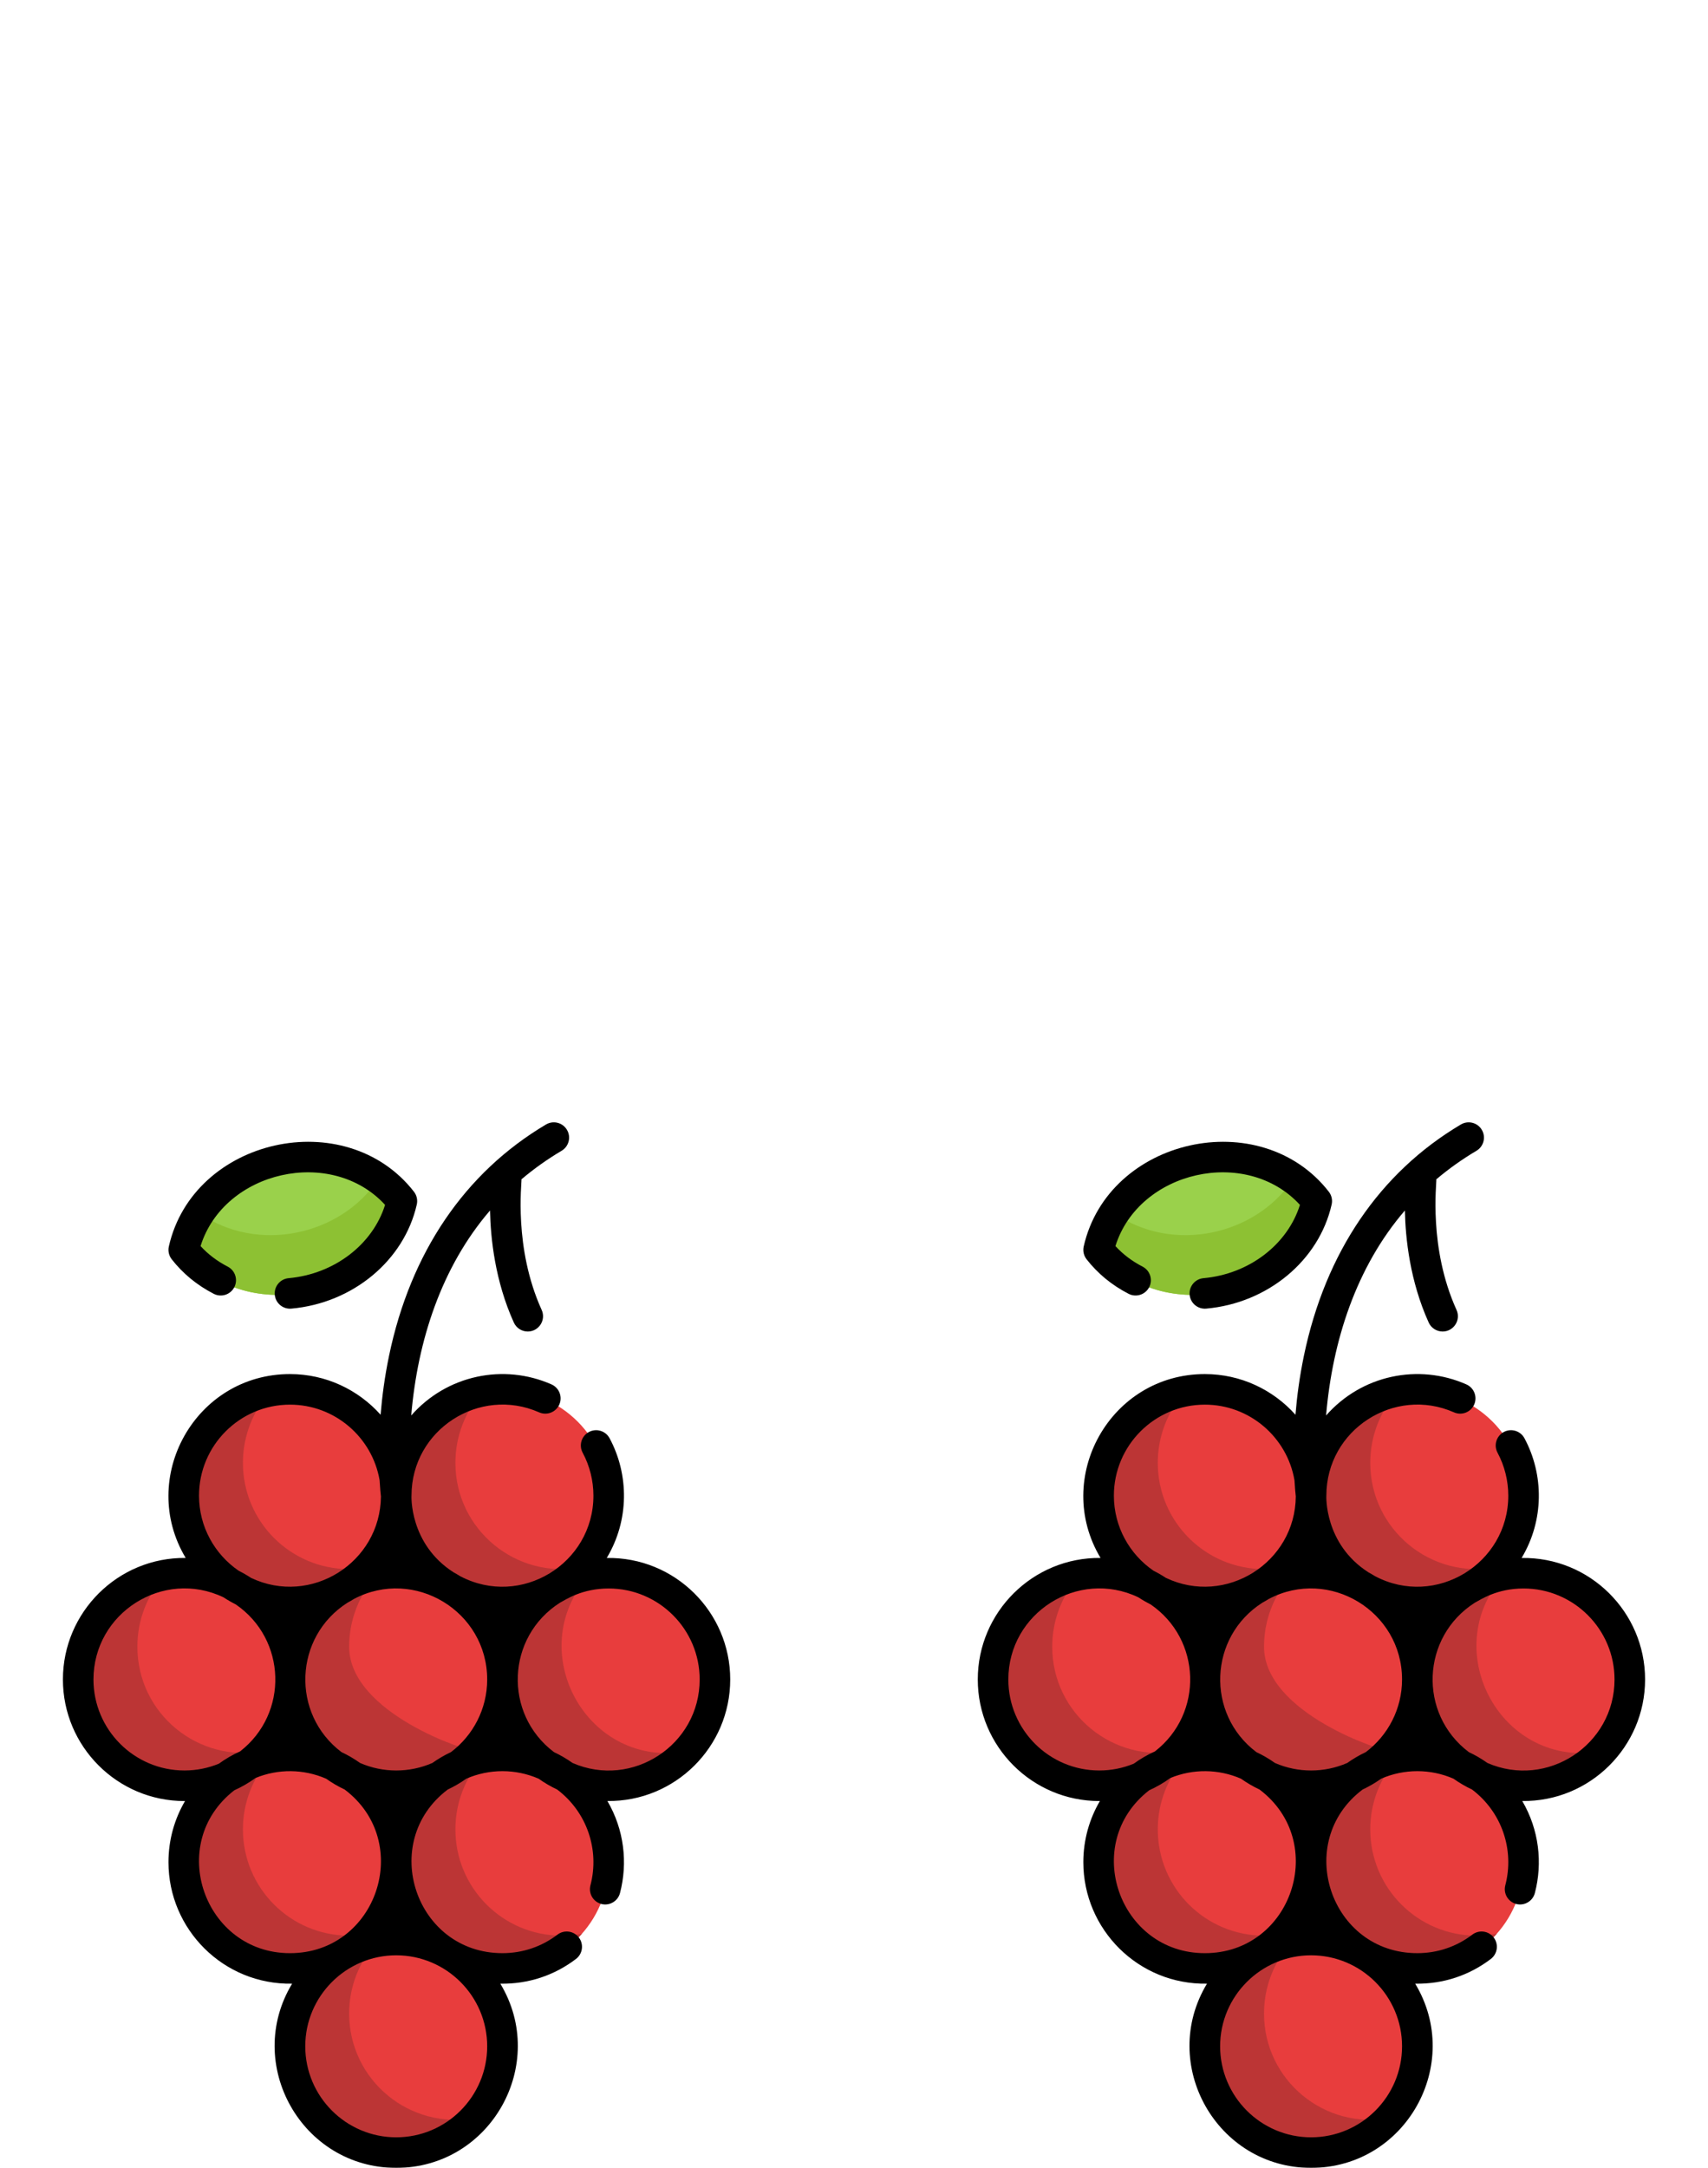 <?xml version="1.0" encoding="UTF-8" standalone="no"?>
<svg
   xmlns:dc="http://purl.org/dc/elements/1.1/"
   xmlns:cc="http://creativecommons.org/ns#"
   xmlns:rdf="http://www.w3.org/1999/02/22-rdf-syntax-ns#"
   xmlns:svg="http://www.w3.org/2000/svg"
   xmlns="http://www.w3.org/2000/svg"
   xmlns:sodipodi="http://sodipodi.sourceforge.net/DTD/sodipodi-0.dtd"
   xmlns:inkscape="http://www.inkscape.org/namespaces/inkscape"
   id="Capa_1"
   enable-background="new 0 0 512 512"
   height="1061.62"
   viewBox="0 0 836.759 1061.62"
   width="836.759"
   version="1.1"
   sodipodi:docname="rrv.svg"
   inkscape:export-filename="D:\vigneonline\src\assets\rrv.png"
   inkscape:export-xdpi="8.138505"
   inkscape:export-ydpi="8.138505"
   inkscape:version="0.92.1 r15371">
  <defs
     id="defs145">
    <filter
       style="color-interpolation-filters:sRGB;"
       inkscape:label="Colorize"
       id="filter5412">
      <feComposite
         in2="SourceGraphic"
         operator="arithmetic"
         k1="0"
         k2="1"
         result="composite1"
         id="feComposite5398" />
      <feColorMatrix
         in="composite1"
         values="1"
         type="saturate"
         result="colormatrix1"
         id="feColorMatrix5400" />
      <feFlood
         flood-opacity="0.929"
         flood-color="rgb(136,246,102)"
         result="flood1"
         id="feFlood5402" />
      <feBlend
         in="flood1"
         in2="colormatrix1"
         mode="multiply"
         result="blend1"
         id="feBlend5404" />
      <feBlend
         in2="blend1"
         mode="screen"
         result="blend2"
         id="feBlend5406" />
      <feColorMatrix
         in="blend2"
         values="1"
         type="saturate"
         result="colormatrix2"
         id="feColorMatrix5408" />
      <feComposite
         in="colormatrix2"
         in2="SourceGraphic"
         operator="in"
         k2="1"
         result="composite2"
         id="feComposite5410" />
    </filter>
    <filter
       style="color-interpolation-filters:sRGB;"
       inkscape:label="Colorize"
       id="filter5428">
      <feComposite
         in2="SourceGraphic"
         operator="arithmetic"
         k1="0"
         k2="1"
         result="composite1"
         id="feComposite5414" />
      <feColorMatrix
         in="composite1"
         values="1"
         type="saturate"
         result="colormatrix1"
         id="feColorMatrix5416" />
      <feFlood
         flood-opacity="0.929"
         flood-color="rgb(136,246,102)"
         result="flood1"
         id="feFlood5418" />
      <feBlend
         in="flood1"
         in2="colormatrix1"
         mode="multiply"
         result="blend1"
         id="feBlend5420" />
      <feBlend
         in2="blend1"
         mode="screen"
         result="blend2"
         id="feBlend5422" />
      <feColorMatrix
         in="blend2"
         values="1"
         type="saturate"
         result="colormatrix2"
         id="feColorMatrix5424" />
      <feComposite
         in="colormatrix2"
         in2="SourceGraphic"
         operator="in"
         k2="1"
         result="composite2"
         id="feComposite5426" />
    </filter>
    <filter
       style="color-interpolation-filters:sRGB;"
       inkscape:label="Colorize"
       id="filter5444">
      <feComposite
         in2="SourceGraphic"
         operator="arithmetic"
         k1="0"
         k2="1"
         result="composite1"
         id="feComposite5430" />
      <feColorMatrix
         in="composite1"
         values="1"
         type="saturate"
         result="colormatrix1"
         id="feColorMatrix5432" />
      <feFlood
         flood-opacity="0.929"
         flood-color="rgb(136,246,102)"
         result="flood1"
         id="feFlood5434" />
      <feBlend
         in="flood1"
         in2="colormatrix1"
         mode="multiply"
         result="blend1"
         id="feBlend5436" />
      <feBlend
         in2="blend1"
         mode="screen"
         result="blend2"
         id="feBlend5438" />
      <feColorMatrix
         in="blend2"
         values="1"
         type="saturate"
         result="colormatrix2"
         id="feColorMatrix5440" />
      <feComposite
         in="colormatrix2"
         in2="SourceGraphic"
         operator="in"
         k2="1"
         result="composite2"
         id="feComposite5442" />
    </filter>
    <filter
       style="color-interpolation-filters:sRGB;"
       inkscape:label="Brilliance"
       id="filter5572">
      <feColorMatrix
         values="1 -0 -0 0 0.3 -0 1 -0 0 0.3 -0 -0 1 0 0.3 0 0 0 1 0 "
         id="feColorMatrix5570" />
    </filter>
    <filter
       style="color-interpolation-filters:sRGB"
       inkscape:label="Brilliance"
       id="filter5572-1">
      <feColorMatrix
         values="1 -0 -0 0 0.3 -0 1 -0 0 0.3 -0 -0 1 0 0.3 0 0 0 1 0 "
         id="feColorMatrix5570-8" />
    </filter>
    <filter
       style="color-interpolation-filters:sRGB"
       inkscape:label="Brilliance"
       id="filter5572-9">
      <feColorMatrix
         values="1 -0 -0 0 0.3 -0 1 -0 0 0.3 -0 -0 1 0 0.3 0 0 0 1 0 "
         id="feColorMatrix5570-7" />
    </filter>
  </defs>
  <sodipodi:namedview
     pagecolor="#ffffff"
     bordercolor="#666666"
     borderopacity="1"
     objecttolerance="10"
     gridtolerance="10"
     guidetolerance="10"
     inkscape:pageopacity="0"
     inkscape:pageshadow="2"
     inkscape:window-width="1112"
     inkscape:window-height="816"
     id="namedview143"
     showgrid="false"
     inkscape:zoom="0.32593203"
     inkscape:cx="102.47723"
     inkscape:cy="290.32929"
     inkscape:window-x="693"
     inkscape:window-y="99"
     inkscape:window-maximized="0"
     inkscape:current-layer="Capa_1" />
  <g
     id="g4742"
     transform="translate(386.478,549.62)"
     style="filter:url(#filter5572)">
    <g
       id="g4640">
      <circle
         id="circle4624"
         r="52.052"
         cy="273.336"
         cx="152.075"
         style="fill:#e83d3d" />
      <circle
         id="circle4626"
         r="52.052"
         cy="273.336"
         cx="255.831"
         style="fill:#e83d3d" />
      <circle
         id="circle4628"
         r="52.052"
         cy="273.336"
         cx="359.925"
         style="fill:#e83d3d" />
      <circle
         id="circle4630"
         r="52.052"
         cy="362.801"
         cx="307.873"
         style="fill:#e83d3d" />
      <circle
         id="circle4632"
         r="52.052"
         cy="452.965"
         cx="255.831"
         style="fill:#e83d3d" />
      <circle
         id="circle4634"
         r="52.052"
         cy="362.801"
         cx="203.778"
         style="fill:#e83d3d" />
      <circle
         id="circle4636"
         r="52.052"
         cy="183.313"
         cx="307.873"
         style="fill:#e83d3d" />
      <circle
         id="circle4638"
         r="52.052"
         cy="183.313"
         cx="203.778"
         style="fill:#e83d3d" />
    </g>
    <g
       id="g4658">
      <path
         id="path4642"
         d="m 129.016,256.761 c 0,-13.245 4.957,-25.329 13.106,-34.516 -23.983,4.645 -42.096,25.749 -42.096,51.086 0,47.735 59.319,70.225 90.991,34.517 -32.075,6.21 -62.001,-18.269 -62.001,-51.087 z"
         style="fill:#bc3535"
         inkscape:connector-curvature="0" />
      <path
         id="path4644"
         d="m 232.772,256.761 c 0,-13.245 4.957,-25.329 13.106,-34.516 -23.982,4.645 -42.096,25.749 -42.096,51.086 0,47.739 59.32,70.224 90.992,34.516 -3.223,0.626 -62.002,-18.45 -62.002,-51.086 z"
         style="fill:#bc3535"
         inkscape:connector-curvature="0" />
      <path
         id="path4646"
         d="m 349.974,222.244 c -23.982,4.646 -42.097,25.749 -42.097,51.087 0,47.739 59.32,70.224 90.992,34.516 -49.462,9.588 -81.321,-49.042 -48.895,-85.603 z"
         style="fill:#bc3535"
         inkscape:connector-curvature="0" />
      <path
         id="path4648"
         d="m 336.868,398.275 c -28.746,0 -52.048,-23.302 -52.048,-52.048 0,-13.246 4.957,-25.327 13.105,-34.514 -23.982,4.645 -42.095,25.747 -42.095,51.085 0,47.739 59.319,70.224 90.992,34.516 -3.224,0.624 -6.549,0.961 -9.954,0.961 z"
         style="fill:#bc3535"
         inkscape:connector-curvature="0" />
      <path
         id="path4650"
         d="m 232.772,436.397 c 0,-13.245 4.957,-25.327 13.105,-34.514 -23.982,4.645 -42.095,25.747 -42.095,51.084 0,47.739 59.32,70.224 90.992,34.516 -32.251,6.253 -62.002,-18.45 -62.002,-51.086 z"
         style="fill:#bc3535"
         inkscape:connector-curvature="0" />
      <path
         id="path4652"
         d="m 232.772,398.275 c -28.745,0 -52.047,-23.302 -52.047,-52.048 0,-13.246 4.957,-25.327 13.105,-34.514 -23.982,4.645 -42.096,25.747 -42.096,51.085 0,47.739 59.319,70.224 90.992,34.516 -3.223,0.624 -6.549,0.961 -9.954,0.961 z"
         style="fill:#bc3535"
         inkscape:connector-curvature="0" />
      <path
         id="path4654"
         d="m 284.82,166.738 c 0,-13.246 4.957,-25.329 13.105,-34.516 -23.982,4.645 -42.095,25.745 -42.095,51.086 0,28.748 23.304,52.048 52.048,52.048 15.499,0 29.408,-6.783 38.943,-17.533 -32.246,6.253 -62.001,-18.444 -62.001,-51.085 z"
         style="fill:#bc3535"
         inkscape:connector-curvature="0" />
      <path
         id="path4656"
         d="m 232.772,218.787 c -28.745,0 -52.047,-23.302 -52.047,-52.048 0,-13.246 4.957,-25.329 13.105,-34.516 -23.982,4.645 -42.095,25.745 -42.095,51.086 0,47.739 59.319,70.224 90.992,34.516 -3.224,0.625 -6.55,0.962 -9.955,0.962 z"
         style="fill:#bc3535"
         inkscape:connector-curvature="0" />
    </g>
    <path
       id="path4660"
       d="M 256.927,37.025 C 226.954,2.391 164.783,16.06 152.382,60.372 c -0.451,1.613 -0.064,3.344 1.032,4.61 29.837,34.477 92.088,21.177 104.545,-23.348 0.45,-1.612 0.063,-3.343 -1.032,-4.609 z"
       style="fill:#9ad14b"
       inkscape:connector-curvature="0" />
    <path
       id="path4662"
       d="m 256.927,37.025 c -2.929,-3.385 -6.336,-6.376 -10.081,-8.955 -18.263,27.273 -58.695,36.241 -87.205,16.6 -3.213,4.799 -5.683,10.073 -7.259,15.702 -0.451,1.613 -0.064,3.344 1.032,4.61 29.837,34.477 92.088,21.177 104.545,-23.348 0.45,-1.612 0.063,-3.343 -1.032,-4.609 z"
       style="fill:#8dc133"
       inkscape:connector-curvature="0" />
    <path
       id="path4664"
       d="m 419.458,272.833 c 0,-33.012 -27.076,-60.045 -60.488,-59.509 11.087,-18.496 10.935,-40.831 1.391,-58.623 -1.953,-3.642 -6.49,-5.011 -10.133,-3.058 -3.642,1.954 -5.012,6.492 -3.058,10.133 3.448,6.428 5.27,13.701 5.27,21.033 0,33.269 -35.543,55.078 -65.235,39.46 -1.064,-0.663 -2.147,-1.298 -3.254,-1.894 -21.809,-13.939 -20.664,-37.667 -20.637,-37.567 0,0 0,-0.013 0,-0.019 0.014,-32.273 33.313,-53.668 62.538,-40.766 3.782,1.67 8.201,-0.044 9.871,-3.824 1.67,-3.781 -0.043,-8.201 -3.824,-9.871 -23.377,-10.32 -51.234,-4.663 -68.72,15.223 3.113,-36.641 14.796,-72.728 38.604,-100.382 0.27,13.682 2.472,34.592 11.666,54.872 1.252,2.763 3.974,4.396 6.822,4.396 5.397,0 9.066,-5.604 6.812,-10.577 -13.802,-30.441 -9.69,-62.033 -9.894,-63.968 6.068,-5.135 12.62,-9.798 19.661,-13.968 3.556,-2.107 4.731,-6.697 2.626,-10.254 -2.105,-3.557 -6.697,-4.729 -10.254,-2.626 -39.772,23.556 -66.36,62.69 -76.889,113.169 -2.161,10.36 -3.44,20.165 -4.161,28.979 -10.91,-12.213 -26.764,-19.919 -44.39,-19.919 -46.4,0 -74.601,50.817 -51.097,90.039 -33.125,-0.356 -60.143,26.511 -60.143,59.518 0,32.827 26.707,59.533 59.533,59.533 0.096,0 0.19,-0.007 0.284,-0.007 -5.145,8.803 -8.109,19.029 -8.109,29.939 0,32.926 26.981,60.071 60.574,59.507 -23.762,39.372 4.671,90.198 51.006,90.198 46.351,0 74.755,-50.843 51.005,-90.197 13.94,0.234 26.638,-4.178 37.056,-12.105 3.29,-2.503 3.928,-7.198 1.425,-10.488 -2.503,-3.29 -7.2,-3.928 -10.488,-1.425 -7.804,5.937 -17.124,9.075 -26.951,9.075 -42.654,0 -60.853,-54.385 -26.827,-80.119 3.21,-1.508 6.261,-3.298 9.129,-5.333 11.281,-4.901 24.115,-4.901 35.396,0 2.868,2.034 5.918,3.824 9.128,5.332 14.562,11.014 20.837,29.503 16.276,46.888 -1.049,3.999 1.343,8.089 5.342,9.138 3.999,1.047 8.089,-1.343 9.138,-5.342 3.867,-14.744 2.074,-30.989 -6.164,-45.077 33.061,0.385 60.163,-26.446 60.163,-59.514 z m -14.969,0 c 0,32.043 -32.984,53.611 -62.261,40.89 -2.868,-2.034 -5.918,-3.824 -9.128,-5.332 -24.855,-18.798 -23.305,-56.377 2.9,-73.126 2.961,-1.594 10.884,-6.997 23.924,-6.997 24.575,0.001 44.565,19.992 44.565,44.565 z M 282.656,308.39 c -3.211,1.509 -6.262,3.299 -9.131,5.333 -11.279,4.9 -24.112,4.9 -35.392,0 -2.868,-2.034 -5.919,-3.824 -9.13,-5.333 -24.786,-18.747 -23.292,-56.383 2.899,-73.124 1.108,-0.597 2.191,-1.231 3.255,-1.895 29.543,-15.539 65.234,6.054 65.234,39.461 0.003,14.508 -6.969,27.416 -17.735,35.558 z M 159.219,182.81 c 0,-24.572 19.991,-44.564 44.563,-44.564 21.996,0 40.308,16.022 43.909,37.004 0.229,4.017 0.512,6.768 0.645,7.93 -0.266,32.46 -34.334,53.839 -63.637,39.892 -1.945,-1.279 -3.968,-2.446 -6.062,-3.495 -11.715,-8.038 -19.418,-21.518 -19.418,-36.767 z m -51.708,90.023 c 0,-32.611 34.144,-54.304 63.646,-40.262 1.944,1.278 3.967,2.445 6.059,3.494 24.918,17.095 26.016,53.413 2.143,71.964 -3.687,1.667 -7.175,3.693 -10.419,6.043 -5.206,2.138 -10.898,3.325 -16.866,3.325 -24.573,-10e-4 -44.563,-19.992 -44.563,-44.564 z m 68.983,54.271 c 3.688,-1.667 7.177,-3.694 10.42,-6.044 11.066,-4.543 23.546,-4.438 34.564,0.349 2.868,2.034 5.919,3.824 9.13,5.333 34.034,25.741 15.812,80.119 -26.828,80.119 -41.965,0 -60.96,-53.588 -27.286,-79.757 z m 79.337,169.929 c -24.573,0 -44.564,-19.991 -44.564,-44.564 0,-24.571 19.991,-44.562 44.564,-44.562 24.572,0 44.563,19.991 44.563,44.562 0,24.573 -19.991,44.564 -44.563,44.564 z"
       inkscape:connector-curvature="0" />
    <path
       id="path4666"
       d="m 166.425,83.963 c 3.674,1.892 8.189,0.449 10.081,-3.225 1.893,-3.675 0.449,-8.188 -3.225,-10.081 -5.138,-2.648 -9.601,-6.024 -13.306,-10.061 11.549,-36.983 64.17,-48.791 90.396,-20.185 -6.013,19.256 -24.72,33.88 -47.254,35.899 -4.117,0.367 -7.156,4.004 -6.788,8.121 0.367,4.12 4.012,7.159 8.121,6.788 30.164,-2.688 55.264,-23.582 61.459,-50.998 0.494,-2.186 -0.018,-4.48 -1.395,-6.249 -33.448,-42.951 -108.061,-26.359 -120.08,26.813 -0.494,2.186 0.018,4.48 1.395,6.249 5.454,7.004 12.383,12.699 20.596,16.929 z"
       inkscape:connector-curvature="0" />
    <g
       id="g4668" />
    <g
       id="g4670" />
    <g
       id="g4672" />
    <g
       id="g4674" />
    <g
       id="g4676" />
    <g
       id="g4678" />
    <g
       id="g4680" />
    <g
       id="g4682" />
    <g
       id="g4684" />
    <g
       id="g4686" />
    <g
       id="g4688" />
    <g
       id="g4690" />
    <g
       id="g4692" />
    <g
       id="g4694" />
    <g
       id="g4696" />
  </g>
  <g
     transform="translate(148.281)"
     id="g140-9"
     style="filter:url(#filter5428)">
    <g
       id="g4-5">
      <path
         style="fill:#c8ea73"
         inkscape:connector-curvature="0"
         d="m 156.508,92.428 c 25.506,6.834 51.608,-7.873 58.301,-32.849 C 221.502,34.603 206.25,8.815 180.744,1.981 155.238,-4.853 92.998,6.722 87.944,25.586 82.89,44.45 131.002,85.594 156.508,92.428 Z"
         id="path2-5" />
    </g>
    <g
       id="g8-5">
      <path
         style="fill:#b7e445"
         inkscape:connector-curvature="0"
         d="m 180.743,1.981 c -2.289,-0.613 -4.875,-1.078 -7.688,-1.403 10.485,11.456 15.104,27.666 10.848,43.549 -6.472,24.155 -31.098,38.704 -55.782,33.453 10.127,7.166 20.373,12.701 28.387,14.848 25.506,6.835 51.608,-7.873 58.301,-32.849 6.692,-24.976 -8.56,-50.764 -34.066,-57.598 z"
         id="path6-0" />
    </g>
    <path
       style="fill:#d8f1a0"
       inkscape:connector-curvature="0"
       d="M 244.168,59.448 176.117,41.213 162.502,17.631 c -2.134,-3.696 -6.859,-4.961 -10.554,-2.828 -3.696,2.134 -4.962,6.859 -2.828,10.554 l 5.889,10.2 -28.746,-7.703 c -4.118,-1.104 -8.359,1.34 -9.463,5.463 -1.104,4.122 1.342,8.358 5.463,9.463 l 48.597,13.022 -11.299,6.524 c -3.696,2.134 -4.962,6.859 -2.828,10.554 1.431,2.479 4.028,3.864 6.698,3.864 1.311,0 2.64,-0.334 3.856,-1.036 l 24.681,-14.25 48.202,12.916 c 0.67,0.18 1.343,0.266 2.005,0.266 3.411,0 6.533,-2.277 7.458,-5.728 1.103,-4.123 -1.343,-8.36 -5.465,-9.464 z"
       id="path10-3" />
    <path
       style="fill:#c8ea73"
       inkscape:connector-curvature="0"
       d="M 244.168,59.448 184.103,43.353 c -0.064,0.258 -0.131,0.516 -0.2,0.773 -3.747,13.984 -13.578,24.748 -25.983,30.315 1.468,1.49 3.467,2.302 5.509,2.302 1.311,0 2.64,-0.334 3.856,-1.036 l 24.681,-14.25 48.202,12.916 c 0.67,0.18 1.343,0.266 2.005,0.266 3.411,0 6.533,-2.277 7.458,-5.728 1.105,-4.122 -1.341,-8.359 -5.463,-9.463 z"
       id="path12-9" />
    <g
       id="g16-6">
      <path
         style="fill:#d8f1a0"
         inkscape:connector-curvature="0"
         d="m 417.467,0 h -93.726 c 11.47,0 5.234,13.9 13.038,21.155 4.739,4.406 25.188,0.392 27.608,6.507 h 53.08 c 7.638,0 13.831,-6.193 13.831,-13.831 C 431.298,6.193 425.105,0 417.467,0 Z"
         id="path14-2" />
    </g>
    <g
       id="g20-6">
      <path
         style="fill:#e2f4b4"
         inkscape:connector-curvature="0"
         d="m 323.741,0 h -25.424 c -30.96,0 -56.148,25.188 -56.148,56.148 v 64.559 c 4.425,-1.12 9.059,14.762 13.832,14.762 4.773,0 9.406,-15.882 13.831,-14.762 V 56.148 c 0,-9.33 4.509,-17.627 11.462,-22.826 -0.812,3.325 -1.243,6.798 -1.243,10.369 0,24.091 19.6,43.691 43.691,43.691 24.091,0 43.691,-19.6 43.691,-43.691 C 367.433,19.6 347.832,0 323.741,0 Z m 0,59.72 c -8.838,0 -16.029,-7.191 -16.029,-16.029 0,-8.838 7.191,-16.029 16.029,-16.029 8.838,0 16.029,7.191 16.029,16.029 0,8.838 -7.192,16.029 -16.029,16.029 z"
         id="path18-9" />
    </g>
    <g
       style="fill:#d8f1a0"
       id="g28-9">
      <path
         inkscape:connector-curvature="0"
         d="m 326.145,27.662 h -2.404 c 2.644,0 5.14,0.644 7.341,1.782 -1.34,-1.113 -3.06,-1.782 -4.937,-1.782 z"
         id="path22-0" />
      <path
         inkscape:connector-curvature="0"
         d="m 281.293,33.322 c -0.026,0.016 -0.052,0.036 -0.078,0.059 0.026,-0.019 0.052,-0.039 0.078,-0.059 z"
         id="path24-3" />
      <path
         inkscape:connector-curvature="0"
         d="m 307.722,43.115 c 0.305,-8.572 7.374,-15.453 16.019,-15.453 h -23.02 c -6.959,0 -13.622,1.949 -19.428,5.66 -0.812,3.325 -1.243,6.798 -1.243,10.369 0,4.007 0.543,7.89 1.558,11.579 4.086,-7.831 11.268,-12.155 19.113,-12.155 z"
         id="path26-3" />
    </g>
    <path
       style="fill:#734d9d"
       inkscape:connector-curvature="0"
       d="m 135.638,148.558 -30.749,42.167 v 109.233 l 40.945,70.154 53.97,71.734 62.53,38.257 48.019,-38.35 55.813,-71.641 40.945,-70.154 V 190.725 L 304.57,147.014 h -97.14 z"
       id="path30-2" />
    <g
       id="g34-1">
      <path
         style="fill:#a586c6"
         inkscape:connector-curvature="0"
         d="m 143.609,245.342 c 0,-14.872 5.819,-28.355 15.251,-38.407 -10.252,-10.925 -24.78,-17.789 -40.945,-17.789 -31.036,0 -56.196,25.16 -56.196,56.196 0,31.036 25.16,56.196 56.196,56.196 16.164,0 30.693,-6.864 40.945,-17.789 -9.432,-10.052 -15.251,-23.536 -15.251,-38.407 z"
         id="path32-6" />
    </g>
    <g
       id="g38-4">
      <path
         style="fill:#a586c6"
         inkscape:connector-curvature="0"
         d="m 394.085,189.146 c -16.164,0 -30.693,6.864 -40.945,17.789 9.432,10.052 15.251,23.535 15.251,38.407 0,14.872 -5.819,28.355 -15.251,38.407 10.252,10.925 24.781,17.789 40.945,17.789 31.036,0 56.196,-25.16 56.196,-56.196 0,-31.036 -25.16,-56.196 -56.196,-56.196 z"
         id="path36-0" />
    </g>
    <g
       id="g42-7">
      <path
         style="fill:#845caf"
         inkscape:connector-curvature="0"
         d="m 257.843,259.393 c -0.617,-0.02 -1.221,-0.093 -1.843,-0.093 -0.622,0 -1.226,0.073 -1.843,0.093 -6.1,23.647 -27.158,41.227 -52.51,42.051 -1.161,4.499 -1.843,9.19 -1.843,14.052 0,31.036 25.16,56.196 56.196,56.196 31.036,0 56.196,-25.16 56.196,-56.196 0,-4.861 -0.682,-9.553 -1.843,-14.052 -25.352,-0.824 -46.411,-18.404 -52.51,-42.051 z"
         id="path40-6" />
    </g>
    <g
       id="g46-3">
      <path
         style="fill:#845caf"
         inkscape:connector-curvature="0"
         d="m 201.621,301.445 c -0.609,0.02 -1.204,0.092 -1.817,0.092 -16.164,0 -30.693,-6.864 -40.945,-17.789 -10.252,10.925 -24.78,17.789 -40.945,17.789 -4.492,0 -8.839,-0.583 -13.026,-1.579 -1.42,4.94 -2.225,10.141 -2.225,15.538 0,31.036 25.16,56.196 56.196,56.196 20.756,0 38.838,-11.284 48.57,-28.022 -4.82,-8.29 -7.625,-17.894 -7.625,-28.174 0,-4.859 0.647,-9.561 1.817,-14.051 z"
         id="path44-5" />
    </g>
    <g
       id="g50-4">
      <path
         style="fill:#845caf"
         inkscape:connector-curvature="0"
         d="m 394.085,301.537 c -16.164,0 -30.693,-6.864 -40.945,-17.789 -10.252,10.925 -24.78,17.789 -40.945,17.789 -0.613,0 -1.208,-0.072 -1.817,-0.092 1.17,4.49 1.817,9.191 1.817,14.051 0,10.28 -2.806,19.884 -7.625,28.174 9.732,16.738 27.814,28.022 48.57,28.022 31.036,0 56.196,-25.16 56.196,-56.196 0,-5.397 -0.805,-10.598 -2.225,-15.538 -4.187,0.996 -8.534,1.579 -13.026,1.579 z"
         id="path48-1" />
    </g>
    <g
       id="g54-7">
      <path
         style="fill:#845caf"
         inkscape:connector-curvature="0"
         d="m 257.843,231.29 c -0.617,0.02 -1.221,0.093 -1.843,0.093 -0.622,0 -1.226,-0.073 -1.843,-0.093 -6.1,-23.647 -27.158,-41.227 -52.51,-42.051 -1.161,-4.499 -1.843,-9.19 -1.843,-14.052 0,-31.036 25.16,-56.196 56.196,-56.196 31.036,0 56.196,25.16 56.196,56.196 0,4.861 -0.682,9.553 -1.843,14.052 -25.352,0.824 -46.411,18.404 -52.51,42.051 z"
         id="path52-0" />
    </g>
    <g
       id="g58-9">
      <path
         style="fill:#845caf"
         inkscape:connector-curvature="0"
         d="m 201.621,189.238 c -0.609,-0.02 -1.204,-0.092 -1.817,-0.092 -16.164,0 -30.693,6.864 -40.945,17.789 -10.252,-10.925 -24.78,-17.789 -40.945,-17.789 -4.492,0 -8.839,0.583 -13.026,1.579 -1.42,-4.94 -2.225,-10.141 -2.225,-15.538 0,-31.036 25.16,-56.196 56.196,-56.196 20.756,0 38.838,11.284 48.57,28.022 -4.82,8.29 -7.625,17.894 -7.625,28.174 0,4.86 0.647,9.561 1.817,14.051 z"
         id="path56-3" />
    </g>
    <g
       id="g62-7">
      <path
         style="fill:#845caf"
         inkscape:connector-curvature="0"
         d="m 394.085,189.146 c -16.164,0 -30.693,6.864 -40.945,17.789 -10.252,-10.925 -24.78,-17.789 -40.945,-17.789 -0.613,0 -1.208,0.072 -1.817,0.092 1.17,-4.49 1.817,-9.191 1.817,-14.051 0,-10.28 -2.806,-19.884 -7.625,-28.174 9.732,-16.738 27.814,-28.022 48.57,-28.022 31.036,0 56.196,25.16 56.196,56.196 0,5.397 -0.805,10.598 -2.225,15.538 -4.187,-0.996 -8.534,-1.579 -13.026,-1.579 z"
         id="path60-9" />
    </g>
    <g
       id="g66-2">
      <path
         style="fill:#a586c6"
         inkscape:connector-curvature="0"
         d="m 207.43,343.67 c -9.732,16.738 -27.814,28.022 -48.57,28.022 -4.492,0 -8.839,-0.583 -13.026,-1.579 -1.42,4.94 -2.225,10.141 -2.225,15.538 0,31.036 25.16,56.196 56.196,56.196 31.036,0 56.195,-25.161 56.195,-56.197 0,-4.861 -0.682,-9.553 -1.843,-14.052 -19.976,-0.649 -37.287,-11.692 -46.727,-27.928 z"
         id="path64-9" />
    </g>
    <g
       id="g70-3">
      <path
         style="fill:#a586c6"
         inkscape:connector-curvature="0"
         d="m 353.14,371.691 c -20.756,0 -38.838,-11.284 -48.57,-28.022 -9.44,16.237 -26.751,27.279 -46.727,27.929 -1.161,4.499 -1.843,9.19 -1.843,14.052 0,31.036 25.16,56.196 56.196,56.196 31.036,0 56.196,-25.16 56.196,-56.196 0,-5.397 -0.805,-10.598 -2.225,-15.538 -4.188,0.996 -8.535,1.579 -13.027,1.579 z"
         id="path68-5" />
    </g>
    <g
       id="g74-4">
      <path
         style="fill:#845caf"
         inkscape:connector-curvature="0"
         d="m 257.843,399.702 c -0.617,-0.02 -1.221,-0.093 -1.843,-0.093 -0.622,0 -1.226,0.073 -1.843,0.093 -6.1,23.647 -27.158,41.227 -52.51,42.051 -1.161,4.499 -1.843,9.19 -1.843,14.052 0,31.035 25.16,56.195 56.196,56.195 31.036,0 56.196,-25.16 56.196,-56.196 0,-4.861 -0.682,-9.553 -1.843,-14.052 -25.352,-0.824 -46.411,-18.403 -52.51,-42.05 z"
         id="path72-5" />
    </g>
    <g
       id="g78-4">
      <path
         style="fill:#9373b9"
         inkscape:connector-curvature="0"
         d="m 158.86,206.935 c -10.252,-10.925 -24.78,-17.789 -40.945,-17.789 -0.936,0 -1.866,0.023 -2.791,0.068 -7.932,9.681 -12.722,22.031 -12.722,35.524 0,7.183 1.358,14.043 3.824,20.348 5.892,15.063 -3.315,31.936 -19.215,34.9 -3.338,0.622 -6.781,0.948 -10.302,0.948 -0.777,0 -1.551,-0.016 -2.321,-0.047 10.305,12.605 25.977,20.651 43.528,20.651 16.164,0 30.693,-6.864 40.945,-17.789 -9.432,-10.052 -15.251,-23.535 -15.251,-38.407 0,-14.872 5.818,-28.356 15.25,-38.407 z"
         id="path76-2" />
    </g>
    <g
       id="g82-9">
      <path
         style="fill:#9373b9"
         inkscape:connector-curvature="0"
         d="m 396.406,189.193 c 7.918,9.685 12.667,22.06 12.667,35.545 0,30.1 -23.665,54.673 -53.405,56.127 -0.811,0.989 -1.654,1.951 -2.529,2.883 10.252,10.925 24.781,17.789 40.945,17.789 31.036,0 56.196,-25.16 56.196,-56.196 0.001,-30.258 -23.914,-54.931 -53.874,-56.148 z"
         id="path80-4" />
    </g>
    <g
       id="g86-9">
      <path
         style="fill:#734d9d"
         inkscape:connector-curvature="0"
         d="m 310.353,301.444 c -16.453,-0.535 -31.098,-8.127 -41.019,-19.855 1.046,4.27 1.655,8.711 1.655,13.303 0,31.036 -25.16,56.195 -56.196,56.195 -0.777,0 -1.551,-0.016 -2.321,-0.047 10.305,12.605 25.977,20.651 43.528,20.651 31.036,0 56.196,-25.16 56.196,-56.195 0,-4.861 -0.682,-9.553 -1.843,-14.052 z"
         id="path84-5" />
    </g>
    <g
       id="g90-5">
      <path
         style="fill:#734d9d"
         inkscape:connector-curvature="0"
         d="m 199.804,315.496 c 0,-4.859 0.647,-9.561 1.817,-14.051 -0.609,0.02 -1.204,0.092 -1.817,0.092 -15.786,0 -30.012,-6.547 -40.218,-17.029 -0.643,3.363 -0.989,6.831 -0.989,10.384 0,5.14 0.701,10.111 2.005,14.833 3.394,12.293 -1.788,25.42 -12.486,32.362 -8.77,5.691 -19.225,9 -30.464,9 -0.777,0 -1.551,-0.016 -2.321,-0.047 10.305,12.605 25.977,20.651 43.528,20.651 20.756,0 38.838,-11.284 48.57,-28.022 -4.819,-8.289 -7.625,-17.893 -7.625,-28.173 z"
         id="path88-9" />
    </g>
    <g
       id="g94-3">
      <path
         style="fill:#734d9d"
         inkscape:connector-curvature="0"
         d="m 407.111,299.958 c -4.187,0.995 -8.534,1.579 -13.026,1.579 -9.374,0 -18.198,-2.309 -25.957,-6.379 -0.143,30.913 -25.248,55.93 -56.195,55.93 -0.755,0 -1.505,-0.015 -2.253,-0.045 10.295,12.594 25.923,20.648 43.46,20.648 31.036,0 56.196,-25.16 56.196,-56.195 0,-5.397 -0.805,-10.598 -2.225,-15.538 z"
         id="path92-3" />
    </g>
    <g
       id="g98-0">
      <path
         style="fill:#734d9d"
         inkscape:connector-curvature="0"
         d="m 201.459,188.49 c 0.061,0.25 0.124,0.5 0.188,0.749 0.15,0.005 0.299,0.011 0.448,0.017 -0.21,-0.257 -0.422,-0.513 -0.636,-0.766 z"
         id="path96-0" />
    </g>
    <g
       id="g102-4">
      <path
         style="fill:#734d9d"
         inkscape:connector-curvature="0"
         d="m 258.321,119.039 c 7.918,9.685 12.668,22.06 12.668,35.545 v 0.146 c -0.02,7.303 -5.193,13.638 -12.32,15.233 -14.662,3.281 -27.144,12.288 -34.991,24.56 14.945,7.029 26.272,20.454 30.48,36.768 0.617,0.02 1.221,0.093 1.843,0.093 0.622,0 1.226,-0.073 1.843,-0.093 6.1,-23.647 27.158,-41.227 52.51,-42.051 1.161,-4.499 1.843,-9.19 1.843,-14.052 -10e-4,-30.259 -23.916,-54.932 -53.876,-56.149 z"
         id="path100-0" />
    </g>
    <g
       id="g106-2">
      <path
         style="fill:#734d9d"
         inkscape:connector-curvature="0"
         d="m 207.43,147.014 c -9.378,-16.13 -26.51,-27.194 -46.318,-27.977 0.049,0.06 0.099,0.121 0.148,0.181 3.111,3.837 3.66,9.096 1.738,13.646 -2.822,6.68 -4.401,14.01 -4.401,21.72 0,4.237 0.492,8.354 1.393,12.315 0.196,0.862 -0.491,1.645 -1.375,1.643 -0.006,0 -0.012,0 -0.018,0 -9.429,0 -18.302,2.336 -26.093,6.451 -9.308,4.916 -20.333,4.964 -29.635,0.036 -0.068,-0.036 -0.136,-0.072 -0.204,-0.107 -0.027,5.492 0.781,10.783 2.224,15.803 4.187,-0.996 8.534,-1.579 13.026,-1.579 16.164,0 30.693,6.864 40.945,17.789 10.252,-10.925 24.78,-17.789 40.945,-17.789 0.613,0 1.208,0.072 1.817,0.092 -1.17,-4.49 -1.817,-9.191 -1.817,-14.051 -0.001,-10.279 2.805,-19.884 7.625,-28.173 z"
         id="path104-4" />
    </g>
    <g
       id="g110-4">
      <path
         style="fill:#734d9d"
         inkscape:connector-curvature="0"
         d="m 355.461,119.039 c 7.918,9.685 12.668,22.06 12.668,35.545 0,0.777 -0.017,1.55 -0.05,2.319 -0.292,6.834 -6.219,11.964 -13.053,11.684 -0.712,-0.029 -1.428,-0.044 -2.148,-0.044 -17.54,0 -33.154,8.082 -43.467,20.665 0.961,0.106 1.852,-0.061 2.785,-0.061 16.164,0 30.693,6.864 40.945,17.789 10.252,-10.925 24.781,-17.789 40.945,-17.789 4.492,0 8.839,0.583 13.026,1.579 1.42,-4.94 2.225,-10.141 2.225,-15.538 -10e-4,-30.259 -23.916,-54.932 -53.876,-56.149 z"
         id="path108-2" />
    </g>
    <g
       id="g114-0">
      <path
         style="fill:#9373b9"
         inkscape:connector-curvature="0"
         d="m 254.157,371.598 c -16.447,-0.534 -31.087,-8.115 -41.015,-19.838 1.043,4.265 1.65,8.7 1.65,13.286 0,31.036 -25.16,56.195 -56.196,56.195 -0.777,0 -1.551,-0.016 -2.321,-0.047 10.305,12.605 25.977,20.651 43.528,20.651 31.036,0 56.196,-25.159 56.196,-56.195 0.001,-4.861 -0.681,-9.553 -1.842,-14.052 z"
         id="path112-6" />
    </g>
    <g
       id="g118-3">
      <path
         style="fill:#9373b9"
         inkscape:connector-curvature="0"
         d="m 366.246,370.112 c -4.187,0.996 -8.534,1.579 -13.026,1.579 -9.372,0 -18.198,-2.301 -25.957,-6.365 -0.151,30.907 -25.252,55.915 -56.195,55.915 -0.777,0 -1.551,-0.016 -2.321,-0.047 10.305,12.605 25.977,20.651 43.528,20.651 31.036,0 56.195,-25.159 56.195,-56.195 0,-5.396 -0.804,-10.598 -2.224,-15.538 z"
         id="path116-4" />
    </g>
    <g
       id="g122-7">
      <path
         style="fill:#734d9d"
         inkscape:connector-curvature="0"
         d="m 310.353,441.753 c -16.453,-0.535 -31.098,-8.127 -41.019,-19.855 1.046,4.27 1.655,8.711 1.655,13.303 0,31.036 -25.16,56.196 -56.196,56.196 -0.777,0 -1.551,-0.016 -2.321,-0.047 10.305,12.604 25.977,20.65 43.528,20.65 31.036,0 56.196,-25.16 56.196,-56.196 0,-4.861 -0.682,-9.553 -1.843,-14.051 z"
         id="path120-2" />
    </g>
    <g
       id="g126-5">
      <circle
         style="fill:#a586c6"
         cx="312.196"
         cy="245.342"
         r="56.196"
         id="circle124-3" />
    </g>
    <g
       id="g130-0">
      <path
         style="fill:#9373b9"
         inkscape:connector-curvature="0"
         d="m 314.516,189.193 c 7.918,9.685 12.668,22.06 12.668,35.545 0,31.036 -25.16,56.196 -56.196,56.196 -0.777,0 -1.551,-0.016 -2.321,-0.047 10.305,12.605 25.977,20.651 43.528,20.651 31.036,0 56.196,-25.16 56.196,-56.196 0,-30.259 -23.915,-54.932 -53.875,-56.149 z"
         id="path128-2" />
    </g>
    <g
       id="g134-8">
      <circle
         style="fill:#a586c6"
         cx="199.804"
         cy="245.342"
         r="56.196"
         id="circle132-4" />
    </g>
    <g
       id="g138-1">
      <path
         style="fill:#9373b9"
         inkscape:connector-curvature="0"
         d="m 202.125,189.193 c 7.918,9.685 12.668,22.06 12.668,35.545 0,31.036 -25.16,56.196 -56.196,56.196 -0.777,0 -1.551,-0.016 -2.321,-0.047 10.305,12.605 25.977,20.651 43.528,20.651 31.036,0 56.196,-25.16 56.196,-56.196 0,-30.259 -23.915,-54.932 -53.875,-56.149 z"
         id="path136-0" />
    </g>
  </g>
  <g
     id="g4742-9"
     transform="translate(-61.719,549.62)"
     style="filter:url(#filter5572-9)">
    <g
       id="g4640-0">
      <circle
         id="circle4624-5"
         r="52.052"
         cy="273.336"
         cx="152.075"
         style="fill:#e83d3d" />
      <circle
         id="circle4626-4"
         r="52.052"
         cy="273.336"
         cx="255.831"
         style="fill:#e83d3d" />
      <circle
         id="circle4628-1"
         r="52.052"
         cy="273.336"
         cx="359.925"
         style="fill:#e83d3d" />
      <circle
         id="circle4630-5"
         r="52.052"
         cy="362.801"
         cx="307.873"
         style="fill:#e83d3d" />
      <circle
         id="circle4632-9"
         r="52.052"
         cy="452.965"
         cx="255.831"
         style="fill:#e83d3d" />
      <circle
         id="circle4634-2"
         r="52.052"
         cy="362.801"
         cx="203.778"
         style="fill:#e83d3d" />
      <circle
         id="circle4636-7"
         r="52.052"
         cy="183.313"
         cx="307.873"
         style="fill:#e83d3d" />
      <circle
         id="circle4638-0"
         r="52.052"
         cy="183.313"
         cx="203.778"
         style="fill:#e83d3d" />
    </g>
    <g
       id="g4658-8">
      <path
         id="path4642-0"
         d="m 129.016,256.761 c 0,-13.245 4.957,-25.329 13.106,-34.516 -23.983,4.645 -42.096,25.749 -42.096,51.086 0,47.735 59.319,70.225 90.991,34.517 -32.075,6.21 -62.001,-18.269 -62.001,-51.087 z"
         style="fill:#bc3535"
         inkscape:connector-curvature="0" />
      <path
         id="path4644-9"
         d="m 232.772,256.761 c 0,-13.245 4.957,-25.329 13.106,-34.516 -23.982,4.645 -42.096,25.749 -42.096,51.086 0,47.739 59.32,70.224 90.992,34.516 -3.223,0.626 -62.002,-18.45 -62.002,-51.086 z"
         style="fill:#bc3535"
         inkscape:connector-curvature="0" />
      <path
         id="path4646-2"
         d="m 349.974,222.244 c -23.982,4.646 -42.097,25.749 -42.097,51.087 0,47.739 59.32,70.224 90.992,34.516 -49.462,9.588 -81.321,-49.042 -48.895,-85.603 z"
         style="fill:#bc3535"
         inkscape:connector-curvature="0" />
      <path
         id="path4648-3"
         d="m 336.868,398.275 c -28.746,0 -52.048,-23.302 -52.048,-52.048 0,-13.246 4.957,-25.327 13.105,-34.514 -23.982,4.645 -42.095,25.747 -42.095,51.085 0,47.739 59.319,70.224 90.992,34.516 -3.224,0.624 -6.549,0.961 -9.954,0.961 z"
         style="fill:#bc3535"
         inkscape:connector-curvature="0" />
      <path
         id="path4650-4"
         d="m 232.772,436.397 c 0,-13.245 4.957,-25.327 13.105,-34.514 -23.982,4.645 -42.095,25.747 -42.095,51.084 0,47.739 59.32,70.224 90.992,34.516 -32.251,6.253 -62.002,-18.45 -62.002,-51.086 z"
         style="fill:#bc3535"
         inkscape:connector-curvature="0" />
      <path
         id="path4652-9"
         d="m 232.772,398.275 c -28.745,0 -52.047,-23.302 -52.047,-52.048 0,-13.246 4.957,-25.327 13.105,-34.514 -23.982,4.645 -42.096,25.747 -42.096,51.085 0,47.739 59.319,70.224 90.992,34.516 -3.223,0.624 -6.549,0.961 -9.954,0.961 z"
         style="fill:#bc3535"
         inkscape:connector-curvature="0" />
      <path
         id="path4654-7"
         d="m 284.82,166.738 c 0,-13.246 4.957,-25.329 13.105,-34.516 -23.982,4.645 -42.095,25.745 -42.095,51.086 0,28.748 23.304,52.048 52.048,52.048 15.499,0 29.408,-6.783 38.943,-17.533 -32.246,6.253 -62.001,-18.444 -62.001,-51.085 z"
         style="fill:#bc3535"
         inkscape:connector-curvature="0" />
      <path
         id="path4656-3"
         d="m 232.772,218.787 c -28.745,0 -52.047,-23.302 -52.047,-52.048 0,-13.246 4.957,-25.329 13.105,-34.516 -23.982,4.645 -42.095,25.745 -42.095,51.086 0,47.739 59.319,70.224 90.992,34.516 -3.224,0.625 -6.55,0.962 -9.955,0.962 z"
         style="fill:#bc3535"
         inkscape:connector-curvature="0" />
    </g>
    <path
       id="path4660-2"
       d="M 256.927,37.025 C 226.954,2.391 164.783,16.06 152.382,60.372 c -0.451,1.613 -0.064,3.344 1.032,4.61 29.837,34.477 92.088,21.177 104.545,-23.348 0.45,-1.612 0.063,-3.343 -1.032,-4.609 z"
       style="fill:#9ad14b"
       inkscape:connector-curvature="0" />
    <path
       id="path4662-1"
       d="m 256.927,37.025 c -2.929,-3.385 -6.336,-6.376 -10.081,-8.955 -18.263,27.273 -58.695,36.241 -87.205,16.6 -3.213,4.799 -5.683,10.073 -7.259,15.702 -0.451,1.613 -0.064,3.344 1.032,4.61 29.837,34.477 92.088,21.177 104.545,-23.348 0.45,-1.612 0.063,-3.343 -1.032,-4.609 z"
       style="fill:#8dc133"
       inkscape:connector-curvature="0" />
    <path
       id="path4664-2"
       d="m 419.458,272.833 c 0,-33.012 -27.076,-60.045 -60.488,-59.509 11.087,-18.496 10.935,-40.831 1.391,-58.623 -1.953,-3.642 -6.49,-5.011 -10.133,-3.058 -3.642,1.954 -5.012,6.492 -3.058,10.133 3.448,6.428 5.27,13.701 5.27,21.033 0,33.269 -35.543,55.078 -65.235,39.46 -1.064,-0.663 -2.147,-1.298 -3.254,-1.894 -21.809,-13.939 -20.664,-37.667 -20.637,-37.567 0,0 0,-0.013 0,-0.019 0.014,-32.273 33.313,-53.668 62.538,-40.766 3.782,1.67 8.201,-0.044 9.871,-3.824 1.67,-3.781 -0.043,-8.201 -3.824,-9.871 -23.377,-10.32 -51.234,-4.663 -68.72,15.223 3.113,-36.641 14.796,-72.728 38.604,-100.382 0.27,13.682 2.472,34.592 11.666,54.872 1.252,2.763 3.974,4.396 6.822,4.396 5.397,0 9.066,-5.604 6.812,-10.577 -13.802,-30.441 -9.69,-62.033 -9.894,-63.968 6.068,-5.135 12.62,-9.798 19.661,-13.968 3.556,-2.107 4.731,-6.697 2.626,-10.254 -2.105,-3.557 -6.697,-4.729 -10.254,-2.626 -39.772,23.556 -66.36,62.69 -76.889,113.169 -2.161,10.36 -3.44,20.165 -4.161,28.979 -10.91,-12.213 -26.764,-19.919 -44.39,-19.919 -46.4,0 -74.601,50.817 -51.097,90.039 -33.125,-0.356 -60.143,26.511 -60.143,59.518 0,32.827 26.707,59.533 59.533,59.533 0.096,0 0.19,-0.007 0.284,-0.007 -5.145,8.803 -8.109,19.029 -8.109,29.939 0,32.926 26.981,60.071 60.574,59.507 -23.762,39.372 4.671,90.198 51.006,90.198 46.351,0 74.755,-50.843 51.005,-90.197 13.94,0.234 26.638,-4.178 37.056,-12.105 3.29,-2.503 3.928,-7.198 1.425,-10.488 -2.503,-3.29 -7.2,-3.928 -10.488,-1.425 -7.804,5.937 -17.124,9.075 -26.951,9.075 -42.654,0 -60.853,-54.385 -26.827,-80.119 3.21,-1.508 6.261,-3.298 9.129,-5.333 11.281,-4.901 24.115,-4.901 35.396,0 2.868,2.034 5.918,3.824 9.128,5.332 14.562,11.014 20.837,29.503 16.276,46.888 -1.049,3.999 1.343,8.089 5.342,9.138 3.999,1.047 8.089,-1.343 9.138,-5.342 3.867,-14.744 2.074,-30.989 -6.164,-45.077 33.061,0.385 60.163,-26.446 60.163,-59.514 z m -14.969,0 c 0,32.043 -32.984,53.611 -62.261,40.89 -2.868,-2.034 -5.918,-3.824 -9.128,-5.332 -24.855,-18.798 -23.305,-56.377 2.9,-73.126 2.961,-1.594 10.884,-6.997 23.924,-6.997 24.575,0.001 44.565,19.992 44.565,44.565 z M 282.656,308.39 c -3.211,1.509 -6.262,3.299 -9.131,5.333 -11.279,4.9 -24.112,4.9 -35.392,0 -2.868,-2.034 -5.919,-3.824 -9.13,-5.333 -24.786,-18.747 -23.292,-56.383 2.899,-73.124 1.108,-0.597 2.191,-1.231 3.255,-1.895 29.543,-15.539 65.234,6.054 65.234,39.461 0.003,14.508 -6.969,27.416 -17.735,35.558 z M 159.219,182.81 c 0,-24.572 19.991,-44.564 44.563,-44.564 21.996,0 40.308,16.022 43.909,37.004 0.229,4.017 0.512,6.768 0.645,7.93 -0.266,32.46 -34.334,53.839 -63.637,39.892 -1.945,-1.279 -3.968,-2.446 -6.062,-3.495 -11.715,-8.038 -19.418,-21.518 -19.418,-36.767 z m -51.708,90.023 c 0,-32.611 34.144,-54.304 63.646,-40.262 1.944,1.278 3.967,2.445 6.059,3.494 24.918,17.095 26.016,53.413 2.143,71.964 -3.687,1.667 -7.175,3.693 -10.419,6.043 -5.206,2.138 -10.898,3.325 -16.866,3.325 -24.573,-10e-4 -44.563,-19.992 -44.563,-44.564 z m 68.983,54.271 c 3.688,-1.667 7.177,-3.694 10.42,-6.044 11.066,-4.543 23.546,-4.438 34.564,0.349 2.868,2.034 5.919,3.824 9.13,5.333 34.034,25.741 15.812,80.119 -26.828,80.119 -41.965,0 -60.96,-53.588 -27.286,-79.757 z m 79.337,169.929 c -24.573,0 -44.564,-19.991 -44.564,-44.564 0,-24.571 19.991,-44.562 44.564,-44.562 24.572,0 44.563,19.991 44.563,44.562 0,24.573 -19.991,44.564 -44.563,44.564 z"
       inkscape:connector-curvature="0" />
    <path
       id="path4666-0"
       d="m 166.425,83.963 c 3.674,1.892 8.189,0.449 10.081,-3.225 1.893,-3.675 0.449,-8.188 -3.225,-10.081 -5.138,-2.648 -9.601,-6.024 -13.306,-10.061 11.549,-36.983 64.17,-48.791 90.396,-20.185 -6.013,19.256 -24.72,33.88 -47.254,35.899 -4.117,0.367 -7.156,4.004 -6.788,8.121 0.367,4.12 4.012,7.159 8.121,6.788 30.164,-2.688 55.264,-23.582 61.459,-50.998 0.494,-2.186 -0.018,-4.48 -1.395,-6.249 -33.448,-42.951 -108.061,-26.359 -120.08,26.813 -0.494,2.186 0.018,4.48 1.395,6.249 5.454,7.004 12.383,12.699 20.596,16.929 z"
       inkscape:connector-curvature="0" />
    <g
       id="g4668-3" />
    <g
       id="g4670-0" />
    <g
       id="g4672-1" />
    <g
       id="g4674-0" />
    <g
       id="g4676-2" />
    <g
       id="g4678-9" />
    <g
       id="g4680-0" />
    <g
       id="g4682-3" />
    <g
       id="g4684-3" />
    <g
       id="g4686-0" />
    <g
       id="g4688-8" />
    <g
       id="g4690-1" />
    <g
       id="g4692-7" />
    <g
       id="g4694-1" />
    <g
       id="g4696-0" />
  </g>
</svg>
